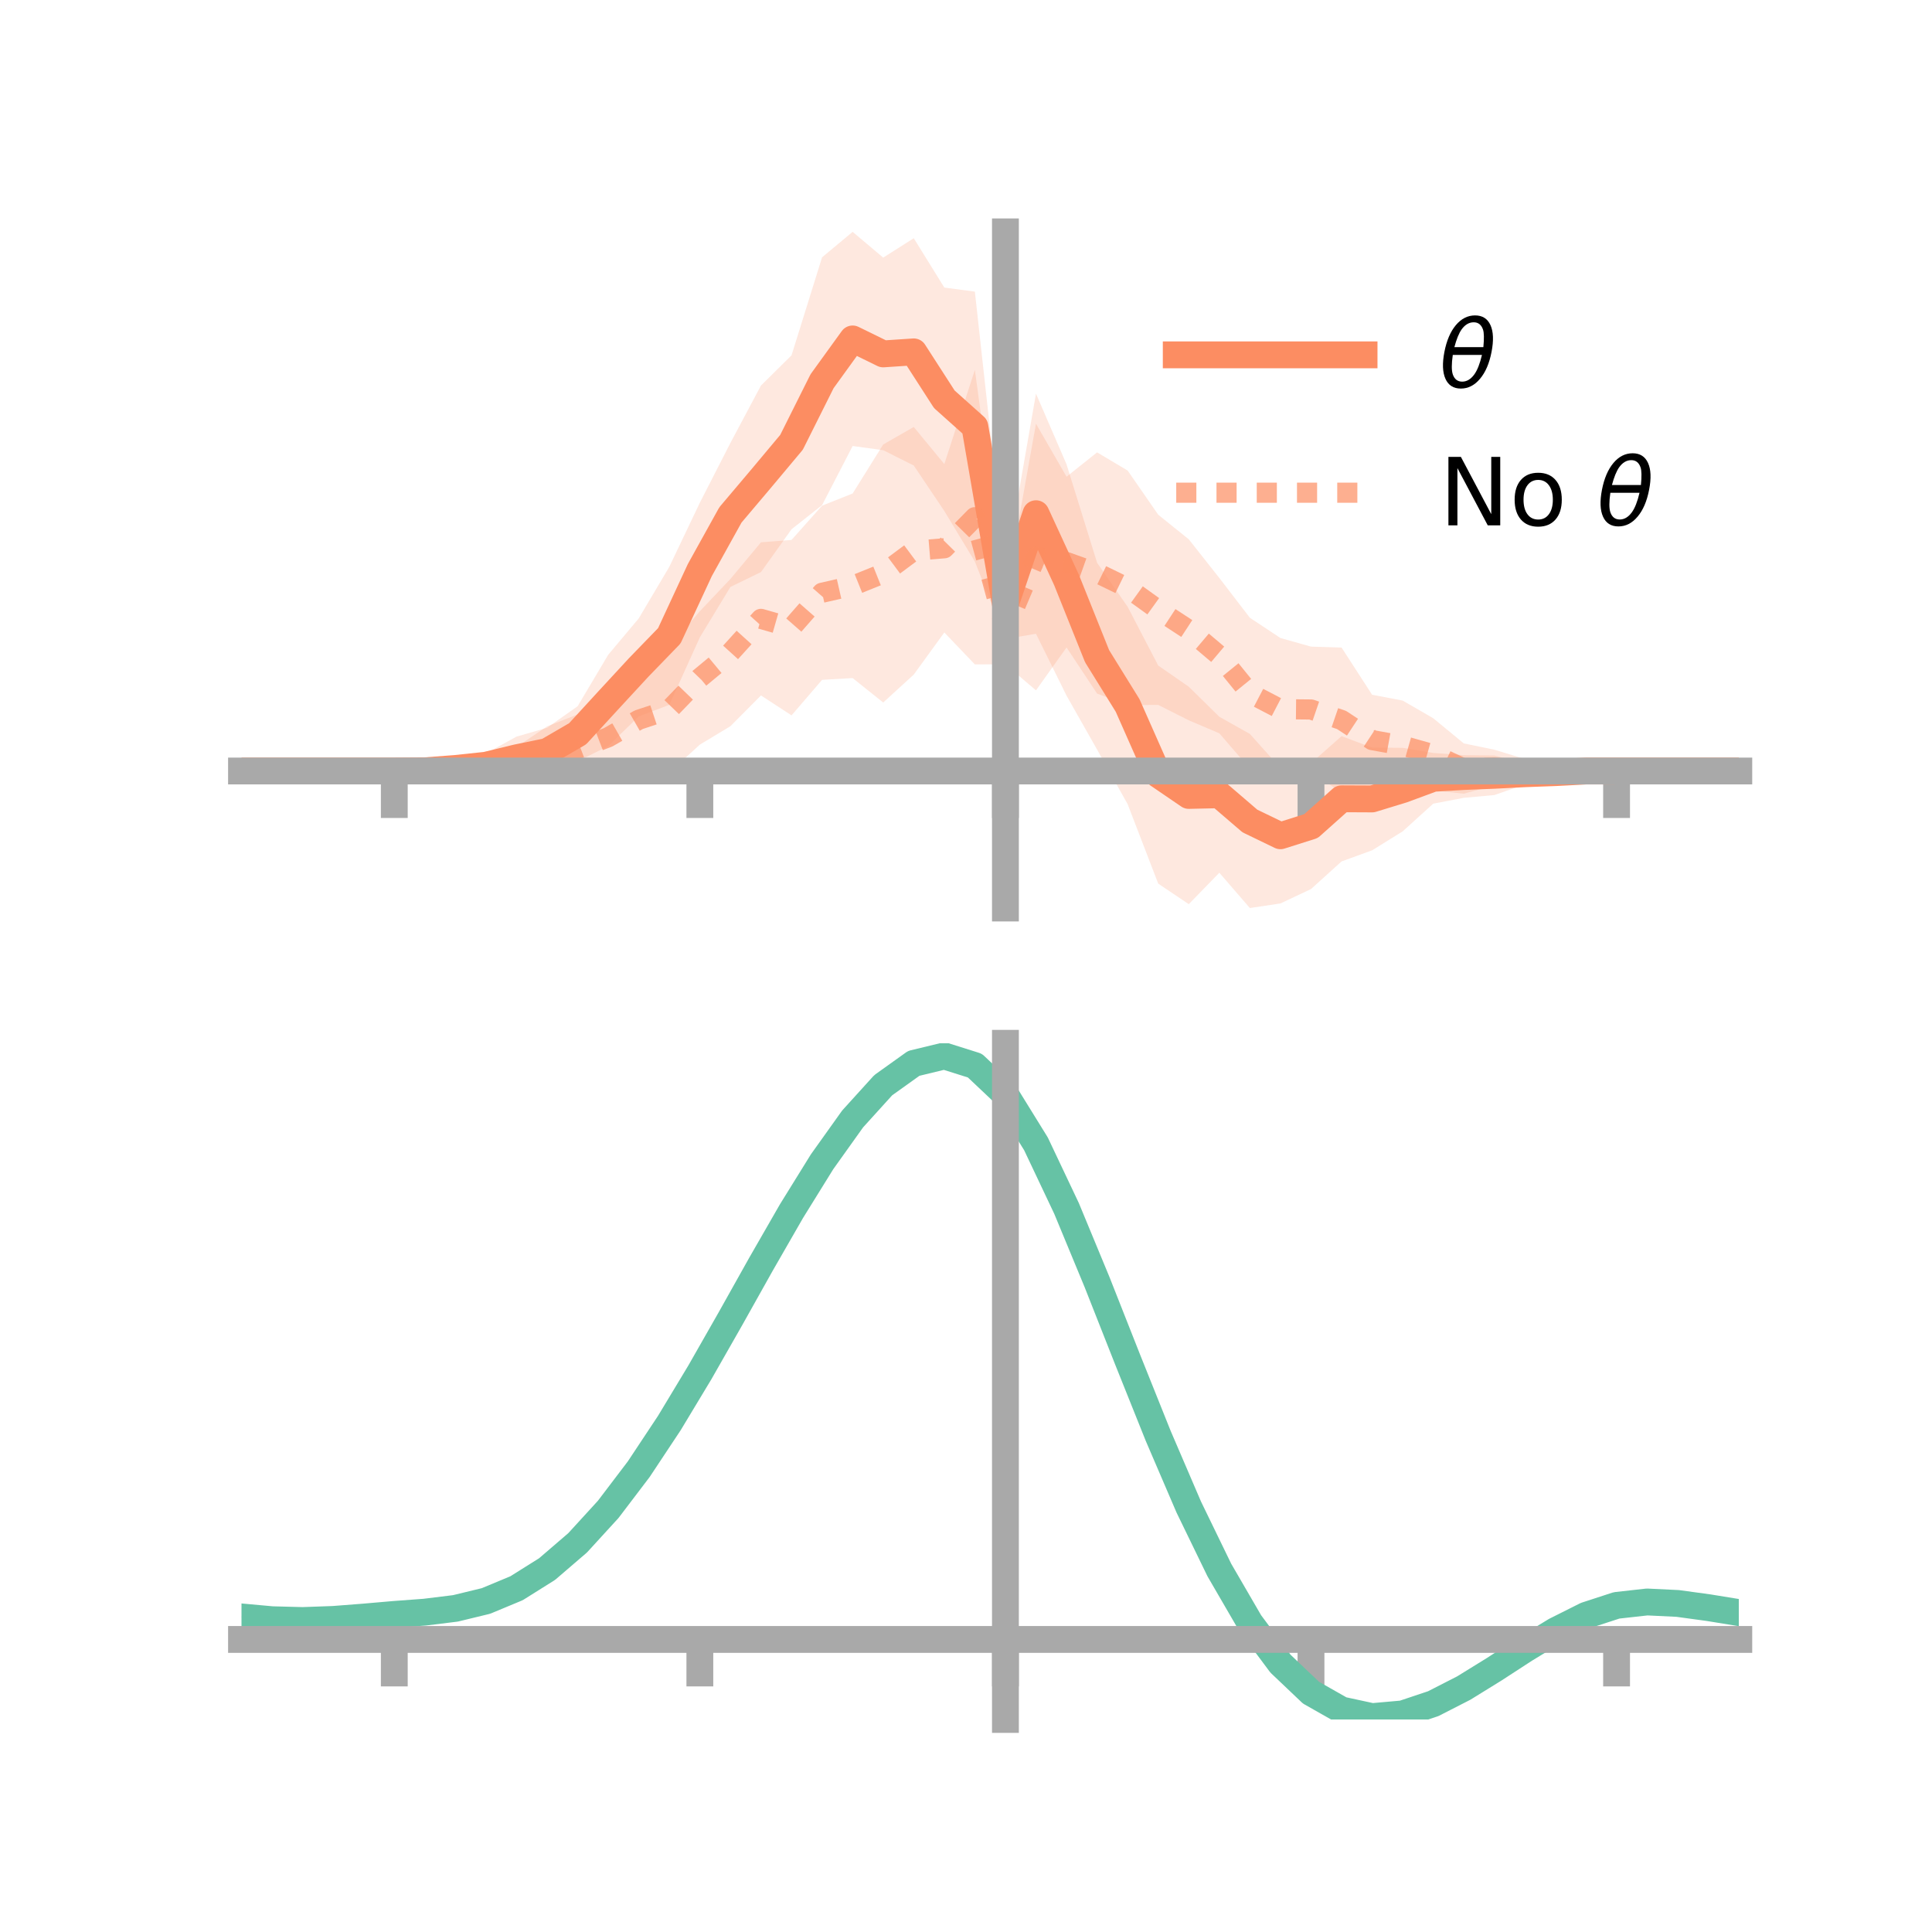 <?xml version="1.0" encoding="utf-8" standalone="no"?>
<!DOCTYPE svg PUBLIC "-//W3C//DTD SVG 1.1//EN"
  "http://www.w3.org/Graphics/SVG/1.1/DTD/svg11.dtd">
<!-- Created with matplotlib (https://matplotlib.org/) -->
<svg height="144pt" version="1.1" viewBox="0 0 144 144" width="144pt" xmlns="http://www.w3.org/2000/svg" xmlns:xlink="http://www.w3.org/1999/xlink">
 <defs>
  <style type="text/css">*{stroke-linecap:butt;stroke-linejoin:round;}</style>
 </defs>
 <g id="figure_1">
  <g id="patch_1">
   <path d="M 0 144 
L 144 144 
L 144 0 
L 0 0 
z
" style="fill:none;"/>
  </g>
  <g id="axes_1">
   <g id="patch_2">
    <path d="M 18 67.68 
L 129.6 67.68 
L 129.6 17.28 
L 18 17.28 
z
" style="fill:none;"/>
   </g>
   <g id="PolyCollection_1">
    <path clip-path="url(#p31b83a60b6)" d="M 18 57.466 
L 18 57.466 
L 20.278 57.466 
L 22.555 57.466 
L 24.833 57.466 
L 27.11 57.466 
L 29.388 57.466 
L 31.665 57.262 
L 33.943 56.692 
L 36.22 56.155 
L 38.498 54.904 
L 40.776 54.244 
L 43.053 52.639 
L 45.331 48.805 
L 47.608 46.093 
L 49.886 42.247 
L 52.163 37.468 
L 54.441 33.014 
L 56.718 28.735 
L 58.996 26.484 
L 61.273 19.178 
L 63.551 17.28 
L 65.829 19.201 
L 68.106 17.755 
L 70.384 21.433 
L 72.661 21.737 
L 74.939 42.412 
L 77.216 29.342 
L 79.494 34.609 
L 81.771 41.946 
L 84.049 45.23 
L 86.327 49.606 
L 88.604 51.184 
L 90.882 53.425 
L 93.159 54.703 
L 95.437 57.25 
L 97.714 56.882 
L 99.992 54.869 
L 102.269 55.72 
L 104.547 55.738 
L 106.824 56.121 
L 109.102 56.287 
L 111.38 56.312 
L 113.657 56.875 
L 115.935 57.091 
L 118.212 57.247 
L 120.49 57.466 
L 122.767 57.466 
L 125.045 57.466 
L 127.322 57.466 
L 129.6 57.466 
L 129.6 57.466 
L 129.6 57.466 
L 127.322 57.466 
L 125.045 57.466 
L 122.767 57.466 
L 120.49 57.466 
L 118.212 57.689 
L 115.935 58.08 
L 113.657 58.465 
L 111.38 59.259 
L 109.102 59.466 
L 106.824 59.901 
L 104.547 61.965 
L 102.269 63.377 
L 99.992 64.206 
L 97.714 66.265 
L 95.437 67.338 
L 93.159 67.68 
L 90.882 65.049 
L 88.604 67.392 
L 86.327 65.86 
L 84.049 59.941 
L 81.771 55.869 
L 79.494 51.85 
L 77.216 47.237 
L 74.939 47.624 
L 72.661 41.855 
L 70.384 38.087 
L 68.106 34.696 
L 65.829 33.555 
L 63.551 33.243 
L 61.273 37.649 
L 58.996 39.449 
L 56.718 42.639 
L 54.441 43.747 
L 52.163 47.503 
L 49.886 52.536 
L 47.608 53.394 
L 45.331 55.612 
L 43.053 56.743 
L 40.776 57.785 
L 38.498 58.062 
L 36.22 57.916 
L 33.943 57.862 
L 31.665 57.638 
L 29.388 57.466 
L 27.11 57.466 
L 24.833 57.466 
L 22.555 57.466 
L 20.278 57.466 
L 18 57.466 
z
" style="fill:#fc8d62;fill-opacity:0.2;"/>
   </g>
   <g id="PolyCollection_2">
    <path clip-path="url(#p31b83a60b6)" d="M 18 57.466 
L 18 57.466 
L 20.278 57.466 
L 22.555 57.466 
L 24.833 57.466 
L 27.11 57.466 
L 29.388 57.466 
L 31.665 57.244 
L 33.943 57.13 
L 36.22 56.282 
L 38.498 55.678 
L 40.776 54.139 
L 43.053 53.248 
L 45.331 51.763 
L 47.608 49.648 
L 49.886 48.203 
L 52.163 45.555 
L 54.441 43.152 
L 56.718 40.42 
L 58.996 40.244 
L 61.273 37.689 
L 63.551 36.782 
L 65.829 33.128 
L 68.106 31.824 
L 70.384 34.589 
L 72.661 27.569 
L 74.939 44.312 
L 77.216 31.582 
L 79.494 35.532 
L 81.771 33.716 
L 84.049 35.074 
L 86.327 38.364 
L 88.604 40.196 
L 90.882 43.079 
L 93.159 46.045 
L 95.437 47.554 
L 97.714 48.195 
L 99.992 48.264 
L 102.269 51.782 
L 104.547 52.216 
L 106.824 53.533 
L 109.102 55.409 
L 111.38 55.878 
L 113.657 56.574 
L 115.935 56.879 
L 118.212 57.38 
L 120.49 57.466 
L 122.767 57.466 
L 125.045 57.466 
L 127.322 57.466 
L 129.6 57.466 
L 129.6 57.466 
L 129.6 57.466 
L 127.322 57.466 
L 125.045 57.466 
L 122.767 57.466 
L 120.49 57.466 
L 118.212 57.615 
L 115.935 57.825 
L 113.657 58.359 
L 111.38 58.538 
L 109.102 59.157 
L 106.824 58.91 
L 104.547 58.936 
L 102.269 58.542 
L 99.992 59.062 
L 97.714 57.568 
L 95.437 58.165 
L 93.159 57.296 
L 90.882 54.657 
L 88.604 53.688 
L 86.327 52.54 
L 84.049 52.555 
L 81.771 51.696 
L 79.494 48.257 
L 77.216 51.456 
L 74.939 49.512 
L 72.661 49.522 
L 70.384 47.141 
L 68.106 50.28 
L 65.829 52.361 
L 63.551 50.54 
L 61.273 50.672 
L 58.996 53.32 
L 56.718 51.834 
L 54.441 54.127 
L 52.163 55.5 
L 49.886 57.577 
L 47.608 57.641 
L 45.331 58.144 
L 43.053 58.409 
L 40.776 57.918 
L 38.498 58.178 
L 36.22 58.031 
L 33.943 57.916 
L 31.665 57.605 
L 29.388 57.466 
L 27.11 57.466 
L 24.833 57.466 
L 22.555 57.466 
L 20.278 57.466 
L 18 57.466 
z
" style="fill:#fc8d62;fill-opacity:0.2;"/>
   </g>
   <g id="matplotlib.axis_1">
    <g id="xtick_1">
     <g id="line2d_1">
      <defs>
       <path d="M 0 0 
L 0 3.5 
" id="m537905c258" style="stroke:#a9a9a9;stroke-width:2;"/>
      </defs>
      <g>
       <use style="fill:#a9a9a9;stroke:#a9a9a9;stroke-width:2;" x="29.388" xlink:href="#m537905c258" y="57.466"/>
      </g>
     </g>
    </g>
    <g id="xtick_2">
     <g id="line2d_2">
      <g>
       <use style="fill:#a9a9a9;stroke:#a9a9a9;stroke-width:2;" x="52.163" xlink:href="#m537905c258" y="57.466"/>
      </g>
     </g>
    </g>
    <g id="xtick_3">
     <g id="line2d_3">
      <g>
       <use style="fill:#a9a9a9;stroke:#a9a9a9;stroke-width:2;" x="74.939" xlink:href="#m537905c258" y="57.466"/>
      </g>
     </g>
    </g>
    <g id="xtick_4">
     <g id="line2d_4">
      <g>
       <use style="fill:#a9a9a9;stroke:#a9a9a9;stroke-width:2;" x="97.714" xlink:href="#m537905c258" y="57.466"/>
      </g>
     </g>
    </g>
    <g id="xtick_5">
     <g id="line2d_5">
      <g>
       <use style="fill:#a9a9a9;stroke:#a9a9a9;stroke-width:2;" x="120.49" xlink:href="#m537905c258" y="57.466"/>
      </g>
     </g>
    </g>
   </g>
   <g id="matplotlib.axis_2"/>
   <g id="line2d_6">
    <path clip-path="url(#p31b83a60b6)" d="M 18 57.466 
L 20.278 57.466 
L 22.555 57.466 
L 24.833 57.466 
L 27.11 57.466 
L 29.388 57.466 
L 31.665 57.45 
L 33.943 57.277 
L 36.22 57.036 
L 38.498 56.483 
L 40.776 56.015 
L 43.053 54.691 
L 45.331 52.208 
L 47.608 49.743 
L 49.886 47.391 
L 52.163 42.486 
L 54.441 38.38 
L 56.718 35.687 
L 58.996 32.966 
L 61.273 28.413 
L 63.551 25.262 
L 65.829 26.378 
L 68.106 26.226 
L 70.384 29.76 
L 72.661 31.796 
L 74.939 45.018 
L 77.216 38.289 
L 79.494 43.229 
L 81.771 48.908 
L 84.049 52.585 
L 86.327 57.733 
L 88.604 59.288 
L 90.882 59.237 
L 93.159 61.192 
L 95.437 62.294 
L 97.714 61.573 
L 99.992 59.538 
L 102.269 59.549 
L 104.547 58.852 
L 106.824 58.011 
L 109.102 57.877 
L 111.38 57.786 
L 113.657 57.67 
L 115.935 57.586 
L 118.212 57.468 
L 120.49 57.466 
L 122.767 57.466 
L 125.045 57.466 
L 127.322 57.466 
L 129.6 57.466 
" style="fill:none;stroke:#fc8d62;stroke-linecap:square;stroke-width:2;"/>
   </g>
   <g id="line2d_7">
    <path clip-path="url(#p31b83a60b6)" d="M 18 57.466 
L 20.278 57.466 
L 22.555 57.466 
L 24.833 57.466 
L 27.11 57.466 
L 29.388 57.466 
L 31.665 57.425 
L 33.943 57.523 
L 36.22 57.156 
L 38.498 56.928 
L 40.776 56.029 
L 43.053 55.829 
L 45.331 54.953 
L 47.608 53.645 
L 49.886 52.89 
L 52.163 50.528 
L 54.441 48.639 
L 56.718 46.127 
L 58.996 46.782 
L 61.273 44.18 
L 63.551 43.661 
L 65.829 42.745 
L 68.106 41.052 
L 70.384 40.865 
L 72.661 38.546 
L 74.939 46.912 
L 77.216 41.519 
L 79.494 41.894 
L 81.771 42.706 
L 84.049 43.814 
L 86.327 45.452 
L 88.604 46.942 
L 90.882 48.868 
L 93.159 51.671 
L 95.437 52.859 
L 97.714 52.881 
L 99.992 53.663 
L 102.269 55.162 
L 104.547 55.576 
L 106.824 56.221 
L 109.102 57.283 
L 111.38 57.208 
L 113.657 57.466 
L 115.935 57.352 
L 118.212 57.498 
L 120.49 57.466 
L 122.767 57.466 
L 125.045 57.466 
L 127.322 57.466 
L 129.6 57.466 
" style="fill:none;stroke:#fc8d62;stroke-dasharray:1.5,1.5;stroke-dashoffset:0;stroke-opacity:0.7;stroke-width:1.5;"/>
   </g>
   <g id="patch_3">
    <path d="M 74.939 67.68 
L 74.939 17.28 
" style="fill:none;stroke:#a9a9a9;stroke-linecap:square;stroke-linejoin:miter;stroke-width:2;"/>
   </g>
   <g id="patch_4">
    <path d="M 129.6 67.68 
L 129.6 17.28 
" style="fill:none;"/>
   </g>
   <g id="patch_5">
    <path d="M 18 57.466 
L 129.6 57.466 
" style="fill:none;stroke:#a9a9a9;stroke-linecap:square;stroke-linejoin:miter;stroke-width:2;"/>
   </g>
   <g id="patch_6">
    <path d="M 18 17.28 
L 129.6 17.28 
" style="fill:none;"/>
   </g>
   <g id="legend_1">
    <g id="line2d_8">
     <path d="M 87.67 26.449 
L 101.67 26.449 
" style="fill:none;stroke:#fc8d62;stroke-linecap:square;stroke-width:2;"/>
    </g>
    <g id="line2d_9"/>
    <g id="text_1">
     <!-- $\theta$ -->
     <g transform="translate(107.27 28.899)scale(0.07 -0.07)">
      <defs>
       <path d="M 45.516 34.672 
L 14.453 34.672 
Q 12.359 20.062 14.5 13.875 
Q 17.188 6.25 24.469 6.25 
Q 31.781 6.25 37.359 13.922 
Q 42.234 20.656 45.516 34.672 
z
M 47.016 42.969 
Q 48.344 56.844 46.625 61.719 
Q 43.953 69.438 36.766 69.438 
Q 29.297 69.438 23.828 61.812 
Q 19.531 55.672 16.156 42.969 
z
M 38.188 76.766 
Q 49.906 76.766 54.594 66.406 
Q 59.281 56.109 55.719 37.844 
Q 52.203 19.625 43.453 9.281 
Q 34.766 -1.125 23.047 -1.125 
Q 11.281 -1.125 6.641 9.281 
Q 2 19.625 5.516 37.844 
Q 9.078 56.109 17.719 66.406 
Q 26.422 76.766 38.188 76.766 
z
" id="DejaVuSans-Oblique-952"/>
      </defs>
      <use transform="translate(0 0.234)" xlink:href="#DejaVuSans-Oblique-952"/>
     </g>
    </g>
    <g id="line2d_10">
     <path d="M 87.67 36.724 
L 101.67 36.724 
" style="fill:none;stroke:#fc8d62;stroke-dasharray:1.5,1.5;stroke-dashoffset:0;stroke-opacity:0.7;stroke-width:1.5;"/>
    </g>
    <g id="line2d_11"/>
    <g id="text_2">
     <!-- No $\theta$ -->
     <g transform="translate(107.27 39.174)scale(0.07 -0.07)">
      <defs>
       <path d="M 9.812 72.906 
L 23.094 72.906 
L 55.422 11.922 
L 55.422 72.906 
L 64.984 72.906 
L 64.984 0 
L 51.703 0 
L 19.391 60.984 
L 19.391 0 
L 9.812 0 
z
" id="DejaVuSans-78"/>
       <path d="M 30.609 48.391 
Q 23.391 48.391 19.188 42.75 
Q 14.984 37.109 14.984 27.297 
Q 14.984 17.484 19.156 11.844 
Q 23.344 6.203 30.609 6.203 
Q 37.797 6.203 41.984 11.859 
Q 46.188 17.531 46.188 27.297 
Q 46.188 37.016 41.984 42.703 
Q 37.797 48.391 30.609 48.391 
z
M 30.609 56 
Q 42.328 56 49.016 48.375 
Q 55.719 40.766 55.719 27.297 
Q 55.719 13.875 49.016 6.219 
Q 42.328 -1.422 30.609 -1.422 
Q 18.844 -1.422 12.172 6.219 
Q 5.516 13.875 5.516 27.297 
Q 5.516 40.766 12.172 48.375 
Q 18.844 56 30.609 56 
z
" id="DejaVuSans-111"/>
       <path id="DejaVuSans-32"/>
      </defs>
      <use transform="translate(0 0.234)" xlink:href="#DejaVuSans-78"/>
      <use transform="translate(74.805 0.234)" xlink:href="#DejaVuSans-111"/>
      <use transform="translate(135.986 0.234)" xlink:href="#DejaVuSans-32"/>
      <use transform="translate(167.773 0.234)" xlink:href="#DejaVuSans-Oblique-952"/>
     </g>
    </g>
   </g>
  </g>
  <g id="axes_2">
   <g id="patch_7">
    <path d="M 18 128.16 
L 129.6 128.16 
L 129.6 77.76 
L 18 77.76 
z
" style="fill:none;"/>
   </g>
   <g id="PolyCollection_3">
    <path clip-path="url(#p5e87be66c9)" d="M 18 120.555 
L 18 120.478 
L 20.278 120.694 
L 22.555 120.754 
L 24.833 120.666 
L 27.11 120.48 
L 29.388 120.275 
L 31.665 120.101 
L 33.943 119.816 
L 36.22 119.258 
L 38.498 118.299 
L 40.776 116.847 
L 43.053 114.852 
L 45.331 112.304 
L 47.608 109.237 
L 49.886 105.719 
L 52.163 101.849 
L 54.441 97.759 
L 56.718 93.601 
L 58.996 89.55 
L 61.273 85.796 
L 63.551 82.538 
L 65.829 79.978 
L 68.106 78.319 
L 70.384 77.76 
L 72.661 78.489 
L 74.939 80.676 
L 77.216 84.412 
L 79.494 89.294 
L 81.771 94.874 
L 84.049 100.733 
L 86.327 106.507 
L 88.604 111.895 
L 90.882 116.661 
L 93.159 120.643 
L 95.437 123.743 
L 97.714 125.93 
L 99.992 127.234 
L 102.269 127.731 
L 104.547 127.537 
L 106.824 126.789 
L 109.102 125.642 
L 111.38 124.26 
L 113.657 122.806 
L 115.935 121.439 
L 118.212 120.311 
L 120.49 119.574 
L 122.767 119.322 
L 125.045 119.439 
L 127.322 119.759 
L 129.6 120.142 
L 129.6 120.245 
L 129.6 120.245 
L 127.322 119.887 
L 125.045 119.586 
L 122.767 119.481 
L 120.49 119.737 
L 118.212 120.485 
L 115.935 121.641 
L 113.657 123.054 
L 111.38 124.56 
L 109.102 125.991 
L 106.824 127.176 
L 104.547 127.95 
L 102.269 128.16 
L 99.992 127.674 
L 97.714 126.393 
L 95.437 124.253 
L 93.159 121.237 
L 90.882 117.377 
L 88.604 112.761 
L 86.327 107.544 
L 84.049 101.948 
L 81.771 96.264 
L 79.494 90.846 
L 77.216 86.103 
L 74.939 82.475 
L 72.661 80.356 
L 70.384 79.653 
L 68.106 80.195 
L 65.829 81.795 
L 63.551 84.258 
L 61.273 87.386 
L 58.996 90.983 
L 56.718 94.857 
L 54.441 98.829 
L 52.163 102.731 
L 49.886 106.42 
L 47.608 109.773 
L 45.331 112.699 
L 43.053 115.134 
L 40.776 117.052 
L 38.498 118.459 
L 36.22 119.396 
L 33.943 119.942 
L 31.665 120.219 
L 29.388 120.383 
L 27.11 120.573 
L 24.833 120.741 
L 22.555 120.813 
L 20.278 120.753 
L 18 120.555 
z
" style="fill:#66c2a5;fill-opacity:0.2;"/>
   </g>
   <g id="matplotlib.axis_3">
    <g id="xtick_6">
     <g id="line2d_12">
      <g>
       <use style="fill:#a9a9a9;stroke:#a9a9a9;stroke-width:2;" x="29.388" xlink:href="#m537905c258" y="122.195"/>
      </g>
     </g>
    </g>
    <g id="xtick_7">
     <g id="line2d_13">
      <g>
       <use style="fill:#a9a9a9;stroke:#a9a9a9;stroke-width:2;" x="52.163" xlink:href="#m537905c258" y="122.195"/>
      </g>
     </g>
    </g>
    <g id="xtick_8">
     <g id="line2d_14">
      <g>
       <use style="fill:#a9a9a9;stroke:#a9a9a9;stroke-width:2;" x="74.939" xlink:href="#m537905c258" y="122.195"/>
      </g>
     </g>
    </g>
    <g id="xtick_9">
     <g id="line2d_15">
      <g>
       <use style="fill:#a9a9a9;stroke:#a9a9a9;stroke-width:2;" x="97.714" xlink:href="#m537905c258" y="122.195"/>
      </g>
     </g>
    </g>
    <g id="xtick_10">
     <g id="line2d_16">
      <g>
       <use style="fill:#a9a9a9;stroke:#a9a9a9;stroke-width:2;" x="120.49" xlink:href="#m537905c258" y="122.195"/>
      </g>
     </g>
    </g>
   </g>
   <g id="matplotlib.axis_4"/>
   <g id="line2d_17">
    <path clip-path="url(#p5e87be66c9)" d="M 18 120.517 
L 20.278 120.724 
L 22.555 120.784 
L 24.833 120.703 
L 27.11 120.527 
L 29.388 120.329 
L 31.665 120.16 
L 33.943 119.879 
L 36.22 119.327 
L 38.498 118.379 
L 40.776 116.95 
L 43.053 114.993 
L 45.331 112.502 
L 47.608 109.505 
L 49.886 106.069 
L 52.163 102.29 
L 54.441 98.294 
L 56.718 94.229 
L 58.996 90.266 
L 61.273 86.591 
L 63.551 83.398 
L 65.829 80.886 
L 68.106 79.257 
L 70.384 78.706 
L 72.661 79.423 
L 74.939 81.575 
L 77.216 85.257 
L 79.494 90.07 
L 81.771 95.569 
L 84.049 101.341 
L 86.327 107.026 
L 88.604 112.328 
L 90.882 117.019 
L 93.159 120.94 
L 95.437 123.998 
L 97.714 126.162 
L 99.992 127.454 
L 102.269 127.946 
L 104.547 127.743 
L 106.824 126.982 
L 109.102 125.817 
L 111.38 124.41 
L 113.657 122.93 
L 115.935 121.54 
L 118.212 120.398 
L 120.49 119.656 
L 122.767 119.402 
L 125.045 119.512 
L 127.322 119.823 
L 129.6 120.193 
" style="fill:none;stroke:#66c2a5;stroke-linecap:square;stroke-width:2;"/>
   </g>
   <g id="patch_8">
    <path d="M 74.939 128.16 
L 74.939 77.76 
" style="fill:none;stroke:#a9a9a9;stroke-linecap:square;stroke-linejoin:miter;stroke-width:2;"/>
   </g>
   <g id="patch_9">
    <path d="M 129.6 128.16 
L 129.6 77.76 
" style="fill:none;"/>
   </g>
   <g id="patch_10">
    <path d="M 18 122.195 
L 129.6 122.195 
" style="fill:none;stroke:#a9a9a9;stroke-linecap:square;stroke-linejoin:miter;stroke-width:2;"/>
   </g>
   <g id="patch_11">
    <path d="M 18 77.76 
L 129.6 77.76 
" style="fill:none;"/>
   </g>
  </g>
 </g>
 <defs>
  <clipPath id="p31b83a60b6">
   <rect height="50.4" width="111.6" x="18" y="17.28"/>
  </clipPath>
  <clipPath id="p5e87be66c9">
   <rect height="50.4" width="111.6" x="18" y="77.76"/>
  </clipPath>
 </defs>
</svg>
